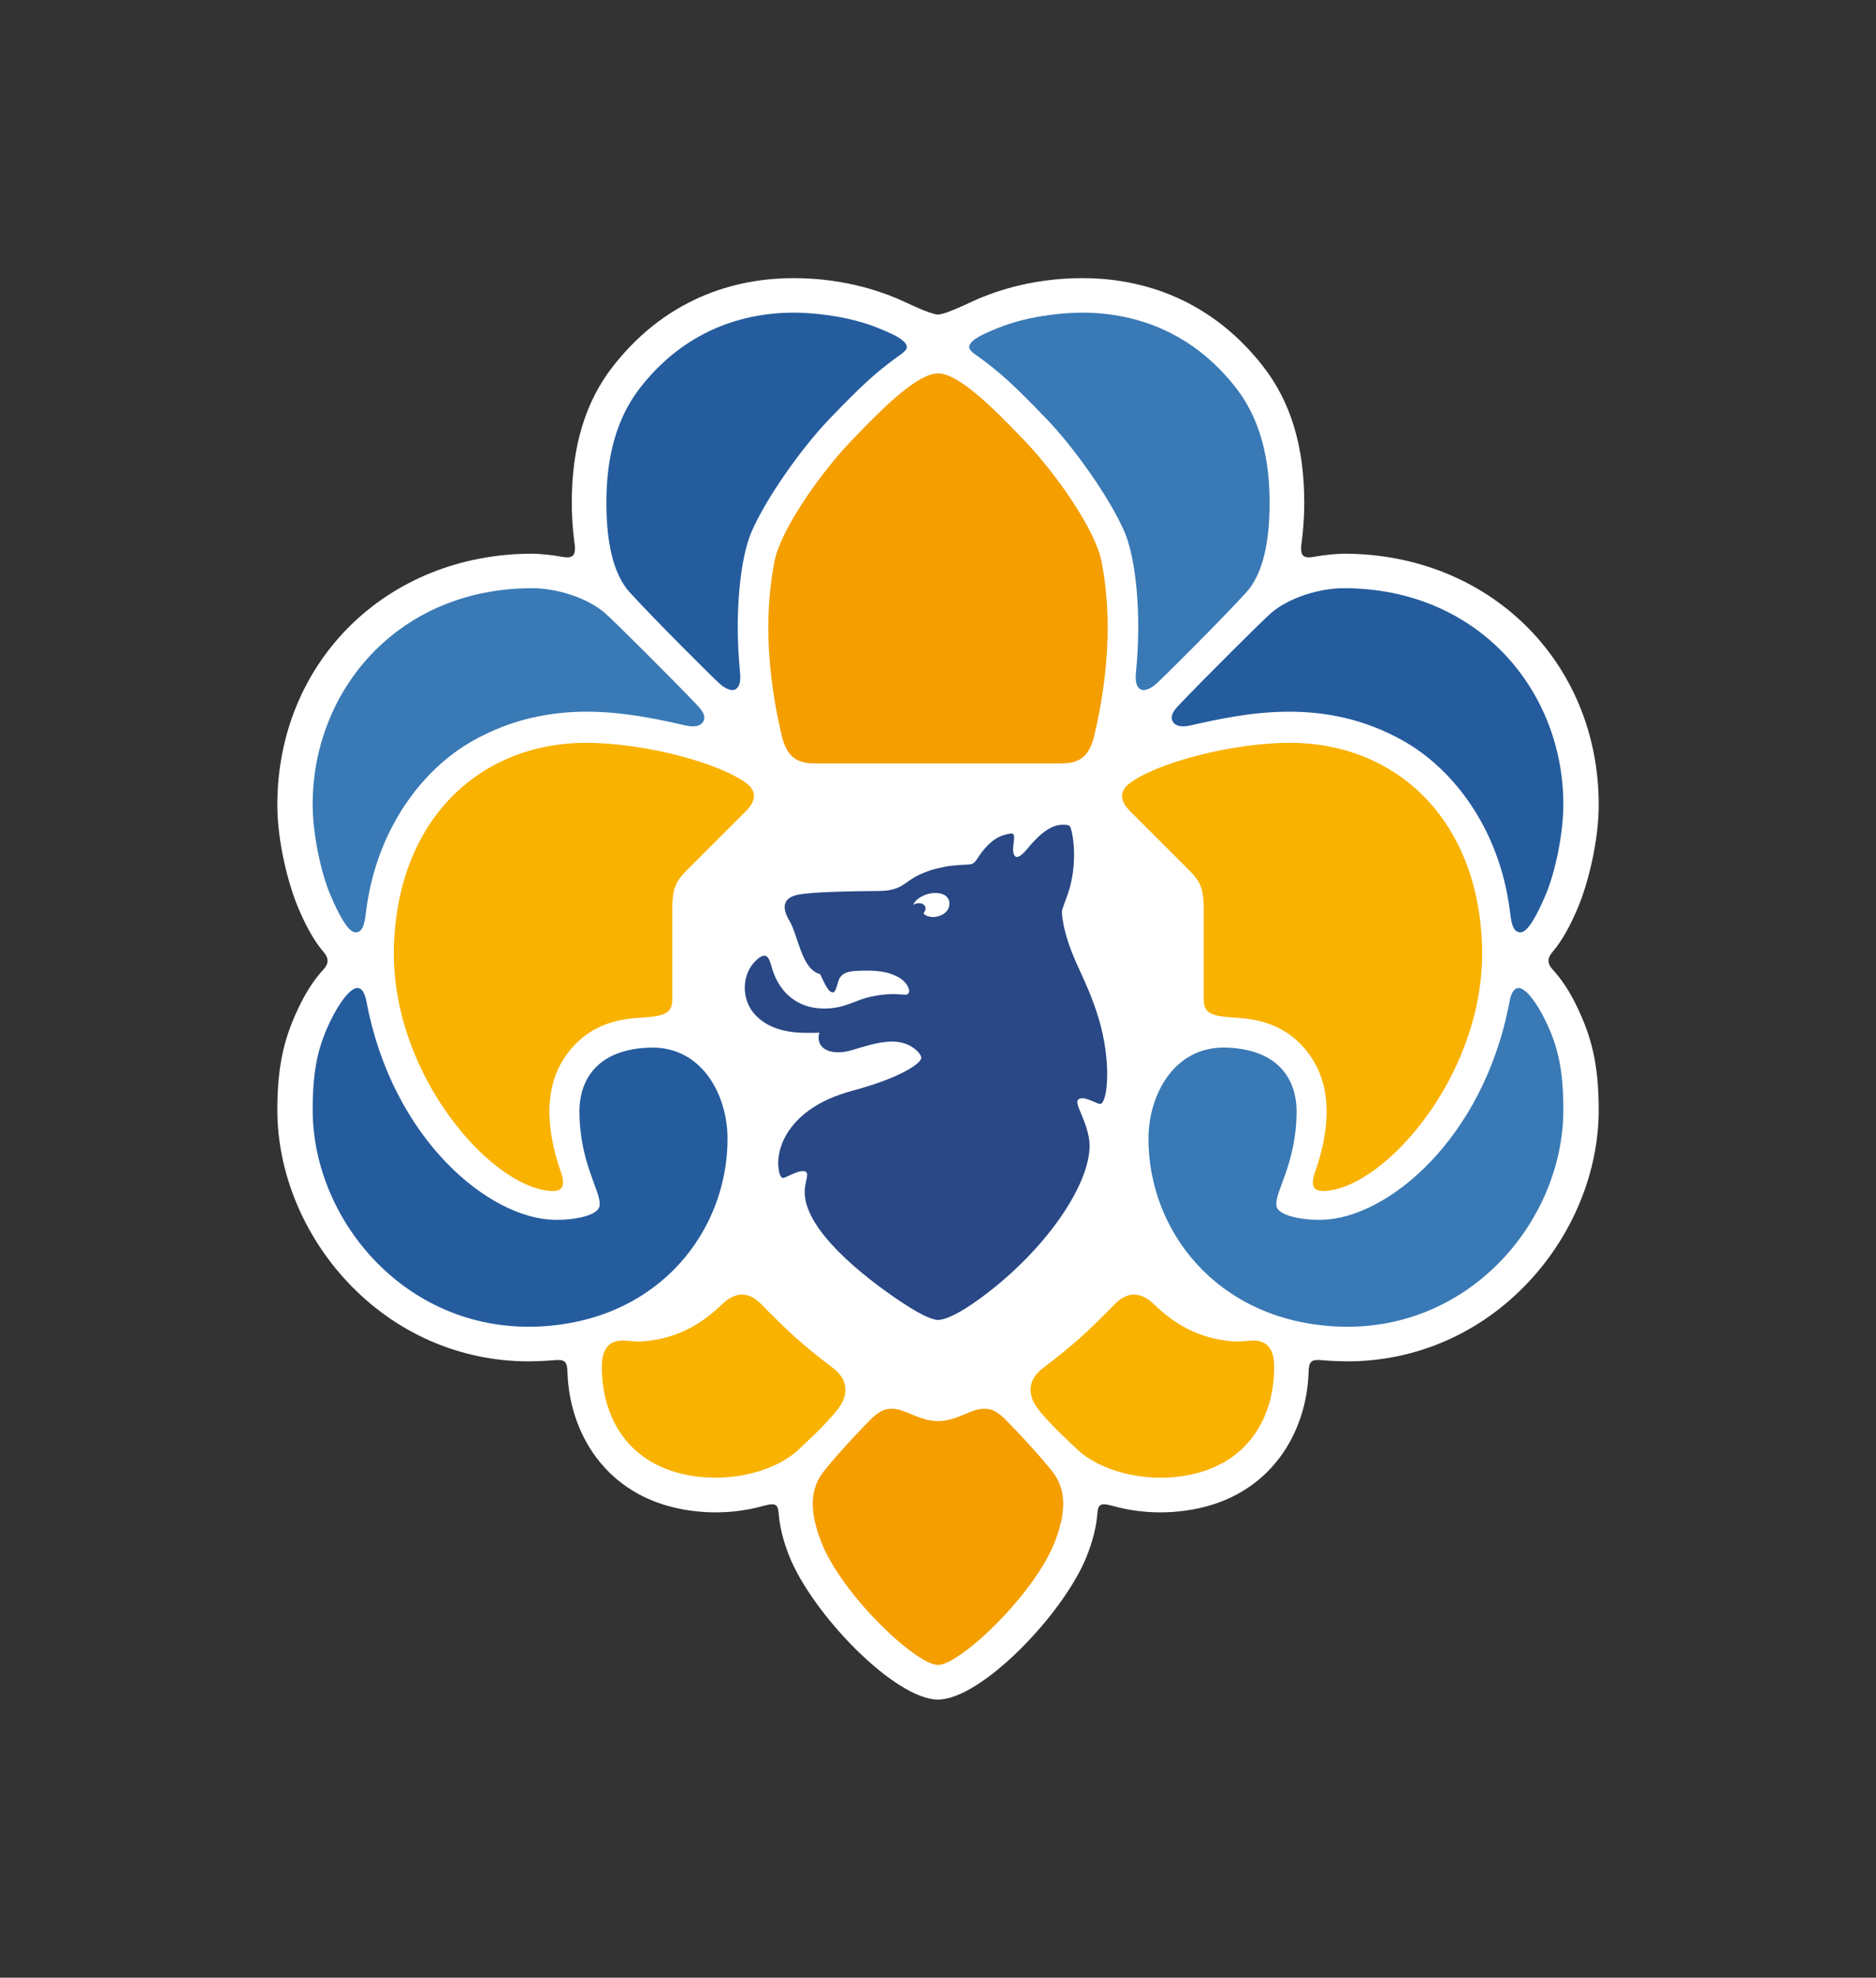<?xml version="1.0" encoding="utf-8"?>
<!-- Generator: Adobe Illustrator 22.0.1, SVG Export Plug-In . SVG Version: 6.00 Build 0)  -->
<svg version="1.1" id="artwork" xmlns="http://www.w3.org/2000/svg" xmlns:xlink="http://www.w3.org/1999/xlink" x="0px" y="0px"
	 viewBox="0 0 306.144 322.747" enable-background="new 0 0 306.144 322.747" xml:space="preserve">
<rect x="0" y="0" width="306.144" height="322.747" fill="#333333" stroke="none"/>
<g>
	<rect fill="none" width="306.144" height="322.747"/>
	<g>
		<g>
			<g>
				<g>
					<g>
						<g>
							<path fill="#FFFFFF" d="M253.373,158.216c-0.867-0.943-0.919-1.812-0.031-2.845c1.643-1.911,2.99-4.496,4.136-7.202
								c1.646-3.895,3.417-10.813,3.417-16.806c0-23.375-17.887-41.003-41.607-41.003c-1.202,0-3.387,0.235-4.696,0.482
								c-1.717,0.323-2.518,0.101-2.2-2.169c0.053-0.384,0.452-3.222,0.452-6.604c0-9.215-2.207-16.513-6.748-22.319
								c-9.287-11.869-21.135-14.361-29.442-14.361c-8.77,0-15.192,2.481-18.386,3.994c-3.193,1.513-4.682,1.95-5.192,1.95
								c-0.51,0-1.998-0.437-5.192-1.95c-3.193-1.513-9.615-3.994-18.386-3.994c-8.307,0-20.155,2.492-29.442,14.361
								c-4.54,5.806-6.748,13.105-6.748,22.319c0,3.383,0.398,6.221,0.452,6.604c0.318,2.269-0.483,2.492-2.2,2.169
								c-1.309-0.247-3.494-0.482-4.696-0.482c-23.722,0-41.607,17.628-41.607,41.003c0,5.993,1.771,12.911,3.417,16.806
								c1.146,2.706,2.493,5.291,4.136,7.202c0.888,1.033,0.837,1.902-0.031,2.845c-1.389,1.51-2.726,3.457-3.984,6.089
								c-2.176,4.551-3.536,8.954-3.536,16.823c0,10.086,4.177,20.318,11.439,28.074c7.829,8.359,18.343,12.965,29.61,12.965h0.004
								c0.881,0,2.928-0.077,3.956-0.18c1.928-0.189,2.284,0.148,2.339,1.966c0.299,9.768,6.131,20.122,18.965,22.396
								c5.874,1.042,10.584,0.086,13.095-0.619c2.286-0.637,2.286,0.05,2.443,1.652c0.194,2.008,0.745,4.145,1.63,6.416
								c3.692,9.469,17.264,23.56,24.333,23.56c7.066,0,20.649-14.091,24.341-23.56c0.885-2.271,1.436-4.409,1.63-6.416
								c0.157-1.602,0.157-2.289,2.443-1.652c2.511,0.705,7.22,1.661,13.095,0.619c12.834-2.274,18.666-12.628,18.965-22.396
								c0.055-1.818,0.411-2.155,2.339-1.966c1.027,0.103,3.075,0.18,3.956,0.18h0.004c11.266,0,21.781-4.606,29.609-12.965
								c7.262-7.756,11.439-17.988,11.439-28.074c0-7.869-1.36-12.272-3.536-16.823
								C256.098,161.673,254.761,159.727,253.373,158.216z"/>
						</g>
					</g>
				</g>
				<g>
					<path fill="#294885" d="M173.752,151.785c-0.173-0.693-0.592-2.786-0.41-3.342c0.178-0.557,0.614-1.674,0.931-2.604
						c1.646-4.779,0.891-9.786,0.363-10.923c-0.102-0.22-0.324-0.251-0.476-0.274c-2.332-0.351-4.246,1.148-6.57,3.94
						c-0.93,1.116-1.976,1.966-2.239,0.436c-0.176-1.011,0.615-3.085-0.33-2.991c-2.188,0.23-3.612,1.484-4.851,3.111
						c-0.954,1.258-1.026,1.918-2.135,1.951c-2.214,0.1-3.245,0.191-4.952,0.599c-1.712,0.406-3.159,1.045-4.185,1.679
						c-1.284,0.801-2.247,2.005-5.266,2.029c-4.834,0.041-10.967,0.152-13.348,0.606c-2.447,0.465-2.794,2.02-1.495,4.19
						c1.523,2.541,1.975,8.002,5.052,8.78c0.816,1.735,1.372,3.056,2.166,2.979c0.273-0.057,0.551-0.899,0.751-1.676
						c0.426-1.703,2.077-1.779,3.166-1.834c2.75-0.14,4.882,0.016,6.74,1.062c1.272,0.717,1.894,1.992,1.654,2.485
						c-0.433,0.885-1.343-0.324-6.062,0.632c-2.667,0.539-4.3,1.969-7.736,1.969c-5.12,0-7.629-3.467-8.529-6.562
						c-0.454-1.554-0.783-3.001-2.611-1.291c-2.349,2.196-2.523,6.375-0.094,8.927c1.611,1.692,3.865,2.573,6.581,2.824
						c0.831,0.065,2.494,0.106,3.85,0.043c0,0-0.387,1.062,0.197,2c0.586,0.94,2.338,1.669,5.131,0.838
						c3.996-1.19,7.43-2.301,10.18-0.246c0.5,0.373,1.118,1.061,1.118,1.509c0,0.816-2.998,3.157-11.406,5.421
						c-10.339,2.784-12.764,9.706-11.717,13.489c0.094,0.346,0.317,0.683,0.579,0.698c0.287,0.015,1.87-0.913,2.775-1.075
						c1.76-0.314,1.018,0.964,0.794,2.573c-0.798,5.739,7.359,12.978,14.563,17.965c3.989,2.761,6.135,3.703,7.141,3.703
						c1.03,0,3.162-0.762,7.141-3.703c11.229-8.298,18.675-19.919,17.468-26.11c-0.685-3.513-2.514-5.652-1.641-6.217
						c1.012-0.65,3.181,1.035,3.659,0.738c1.127-0.701,1.641-7.203-0.437-14.001C177.29,159.652,175.075,157.072,173.752,151.785z
						 M152.645,149.634c-0.95,0.142-2.127-0.365-1.865-0.711c0.113-0.149,0.408-0.54,0.182-1.011
						c-0.309-0.642-1.299-0.652-1.938-0.247c0.512-1.16,2.166-1.937,3.573-1.937c1.984,0,2.442,1.13,2.322,1.995
						C154.777,148.759,153.875,149.45,152.645,149.634z"/>
					<g>
						<path fill="#3979B5" d="M59.801,148.265c1.756-13.012,9.097-22.679,17.249-27.312c12.996-7.384,25.871-4.587,34.9-2.55
							c1.339,0.303,2.427,0.11,2.845-0.705c0.34-0.672,0.1-1.436-0.959-2.55c-4.246-4.471-14.013-14.187-15.236-15.208
							c-2.973-2.479-7.885-3.95-11.727-3.95c-21.957,0-35.849,16.698-35.849,35.286c0,4.865,1.361,11.153,2.855,14.687
							c1.388,3.279,2.926,6.194,4.145,6.194C59.432,152.158,59.543,150.173,59.801,148.265z"/>
						<path fill="#3979B5" d="M186.002,112.418c-0.616-0.468-0.755-1.395-0.615-2.802c0.93-9.333-0.016-18.513-1.882-22.821
							c-2.399-5.542-8.139-13.63-12.627-18.329c-5.824-6.1-7.918-7.779-10.6-9.813c-0.672-0.509-2.12-1.329-2.12-2.007
							c0-0.75,1.116-1.527,2.466-2.152c2.517-1.168,6.208-2.757,12.948-3.337c8.016-0.689,19.439,1.04,28.065,12.063
							c4.868,6.222,5.549,13.749,5.549,18.842c0,6.061-0.971,11.515-3.852,14.662c-4.268,4.66-13.409,13.758-14.611,14.839
							C188.14,112.087,186.81,113.028,186.002,112.418z"/>
						<path fill="#3979B5" d="M217.548,216.445c22.006,1.389,37.572-17.146,37.572-35.323c0-6.911-1.004-10.553-2.84-14.393
							c-1.566-3.276-3.364-5.497-4.439-5.492c-1.057,0.003-1.376,1.547-1.548,2.456c-4.262,22.276-19.977,35.206-30.674,35.381
							c-3.136,0.052-6.953-0.669-7.293-2.193c-0.487-2.183,3.264-6.84,3.264-15.578c0-3.538-1.555-9.951-11.349-10.337
							c-8.632-0.342-12.823,7.736-12.823,14.882C187.418,200.681,198.335,215.23,217.548,216.445z"/>
					</g>
					<g>
						<path fill="#255C9E" d="M88.598,216.445c-22.006,1.389-37.572-17.146-37.572-35.323c0-6.911,1.004-10.553,2.84-14.393
							c1.566-3.276,3.364-5.497,4.439-5.492c1.057,0.003,1.376,1.547,1.548,2.456c4.262,22.276,19.977,35.206,30.674,35.381
							c3.137,0.052,6.953-0.669,7.293-2.193c0.487-2.183-3.264-6.84-3.264-15.578c0-3.538,1.555-9.951,11.349-10.337
							c8.632-0.342,12.823,7.736,12.823,14.882C118.727,200.681,107.811,215.23,88.598,216.445z"/>
						<path fill="#255C9E" d="M120.143,112.418c0.616-0.468,0.755-1.395,0.615-2.802c-0.93-9.333,0.016-18.513,1.882-22.821
							c2.399-5.542,8.14-13.63,12.627-18.329c5.824-6.1,7.918-7.779,10.6-9.813c0.672-0.509,2.12-1.329,2.12-2.007
							c0-0.75-1.116-1.527-2.466-2.152c-2.517-1.168-6.208-2.757-12.948-3.337c-8.016-0.689-19.439,1.04-28.065,12.063
							c-4.868,6.222-5.549,13.749-5.549,18.842c0,6.061,0.97,11.515,3.852,14.662c4.268,4.66,13.409,13.758,14.611,14.839
							C118.005,112.087,119.336,113.028,120.143,112.418z"/>
						<path fill="#255C9E" d="M246.344,148.265c-1.756-13.012-9.097-22.679-17.249-27.312c-12.995-7.384-25.871-4.587-34.9-2.55
							c-1.339,0.303-2.427,0.11-2.845-0.705c-0.34-0.672-0.1-1.436,0.959-2.55c4.245-4.471,14.013-14.187,15.236-15.208
							c2.973-2.479,7.885-3.95,11.727-3.95c21.957,0,35.849,16.698,35.849,35.286c0,4.865-1.361,11.153-2.855,14.687
							c-1.388,3.279-2.925,6.194-4.145,6.194C246.713,152.158,246.603,150.173,246.344,148.265z"/>
					</g>
					<g>
						<path fill="#F9B200" d="M95.581,121.224c9.76,0,22.029,3.365,26.289,6.656c1.352,1.045,1.796,2.557-0.124,4.476
							c-2.51,2.509-7.524,7.523-9.537,9.537c-1.799,1.8-2.506,2.859-2.506,6.575c0,5.62,0,12.229,0,14.634
							c0,1.763-0.71,2.518-3.318,2.826c-0.666,0.078-2.045,0.158-3.075,0.254c-3.538,0.329-8.133,1.628-11.354,6.678
							c-4.162,6.524-1.611,14.973-0.478,18.247c0.824,2.377,0.682,3.796-2.885,3.082c-9.906-1.984-25.182-20.18-24.288-40.363
							C65.233,132.889,79.031,121.224,95.581,121.224z"/>
						<path fill="#F9B200" d="M210.564,121.224c-9.76,0-22.029,3.365-26.289,6.656c-1.352,1.045-1.796,2.557,0.124,4.476
							c2.51,2.509,7.524,7.523,9.537,9.537c1.799,1.8,2.506,2.859,2.506,6.575c0,5.62,0,12.229,0,14.634
							c0,1.763,0.71,2.518,3.318,2.826c0.666,0.078,2.045,0.158,3.075,0.254c3.538,0.329,8.133,1.628,11.354,6.678
							c4.162,6.524,1.611,14.973,0.478,18.247c-0.824,2.377-0.683,3.796,2.885,3.082c9.906-1.984,25.183-20.18,24.288-40.363
							C240.913,132.889,227.114,121.224,210.564,121.224z"/>
						<path fill="#F9B200" d="M170.224,223.241c4.937-3.72,7.603-6.218,11.726-10.438c1.902-1.946,4.084-2.153,6.369,0.049
							c3.176,3.067,7.084,5.573,12.799,6.045c2.292,0.19,3.516-0.543,5.133,0.245c0.824,0.399,1.609,1.506,1.666,3.401
							c0.229,7.55-3.38,16.295-14.315,18.247c-7.087,1.266-14.209-0.881-17.728-4.181c-2.409-2.255-5.066-4.768-6.61-6.853
							C167.651,227.582,167.725,225.121,170.224,223.241z"/>
						<path fill="#F9B200" d="M135.921,223.241c-4.937-3.72-7.603-6.218-11.726-10.438c-1.901-1.946-4.084-2.153-6.369,0.049
							c-3.176,3.067-7.084,5.573-12.799,6.045c-2.292,0.19-3.515-0.543-5.133,0.245c-0.824,0.399-1.609,1.506-1.666,3.401
							c-0.229,7.55,3.38,16.295,14.315,18.247c7.087,1.266,14.209-0.881,17.728-4.181c2.409-2.255,5.066-4.768,6.61-6.853
							C138.495,227.582,138.421,225.121,135.921,223.241z"/>
					</g>
					<g>
						<path fill="#F49E00" d="M126.421,91.467c0.942-4.697,6.84-13.584,12.586-19.618c5.853-6.146,10.956-10.914,14.066-10.914
							c3.105,0,8.209,4.768,14.064,10.914c5.747,6.034,11.646,14.921,12.585,19.618c0.943,4.697,2.215,14.511-1.185,28.716
							c-0.962,4.022-3.188,4.405-5.703,4.405c-1.12,0-38.405,0-39.522,0c-2.516,0-4.741-0.383-5.706-4.405
							C124.206,105.978,125.479,96.164,126.421,91.467z"/>
						<path fill="#F49E00" d="M153.073,231.913c2.818,0,5.023-1.718,6.93-1.966c1.613-0.21,2.653,0.29,4.13,1.77
							c2.141,2.145,5.225,5.501,7.274,8.015c1.478,1.813,3.483,4.839,0.73,11.892c-3.379,8.664-15.51,20.086-19.065,20.086
							s-15.686-11.422-19.065-20.086c-2.752-7.053-0.748-10.079,0.73-11.892c2.049-2.514,5.133-5.87,7.274-8.015
							c1.477-1.48,2.517-1.98,4.13-1.77C148.049,230.195,150.255,231.913,153.073,231.913z"/>
					</g>
				</g>
			</g>
		</g>
	</g>
</g>
</svg>

